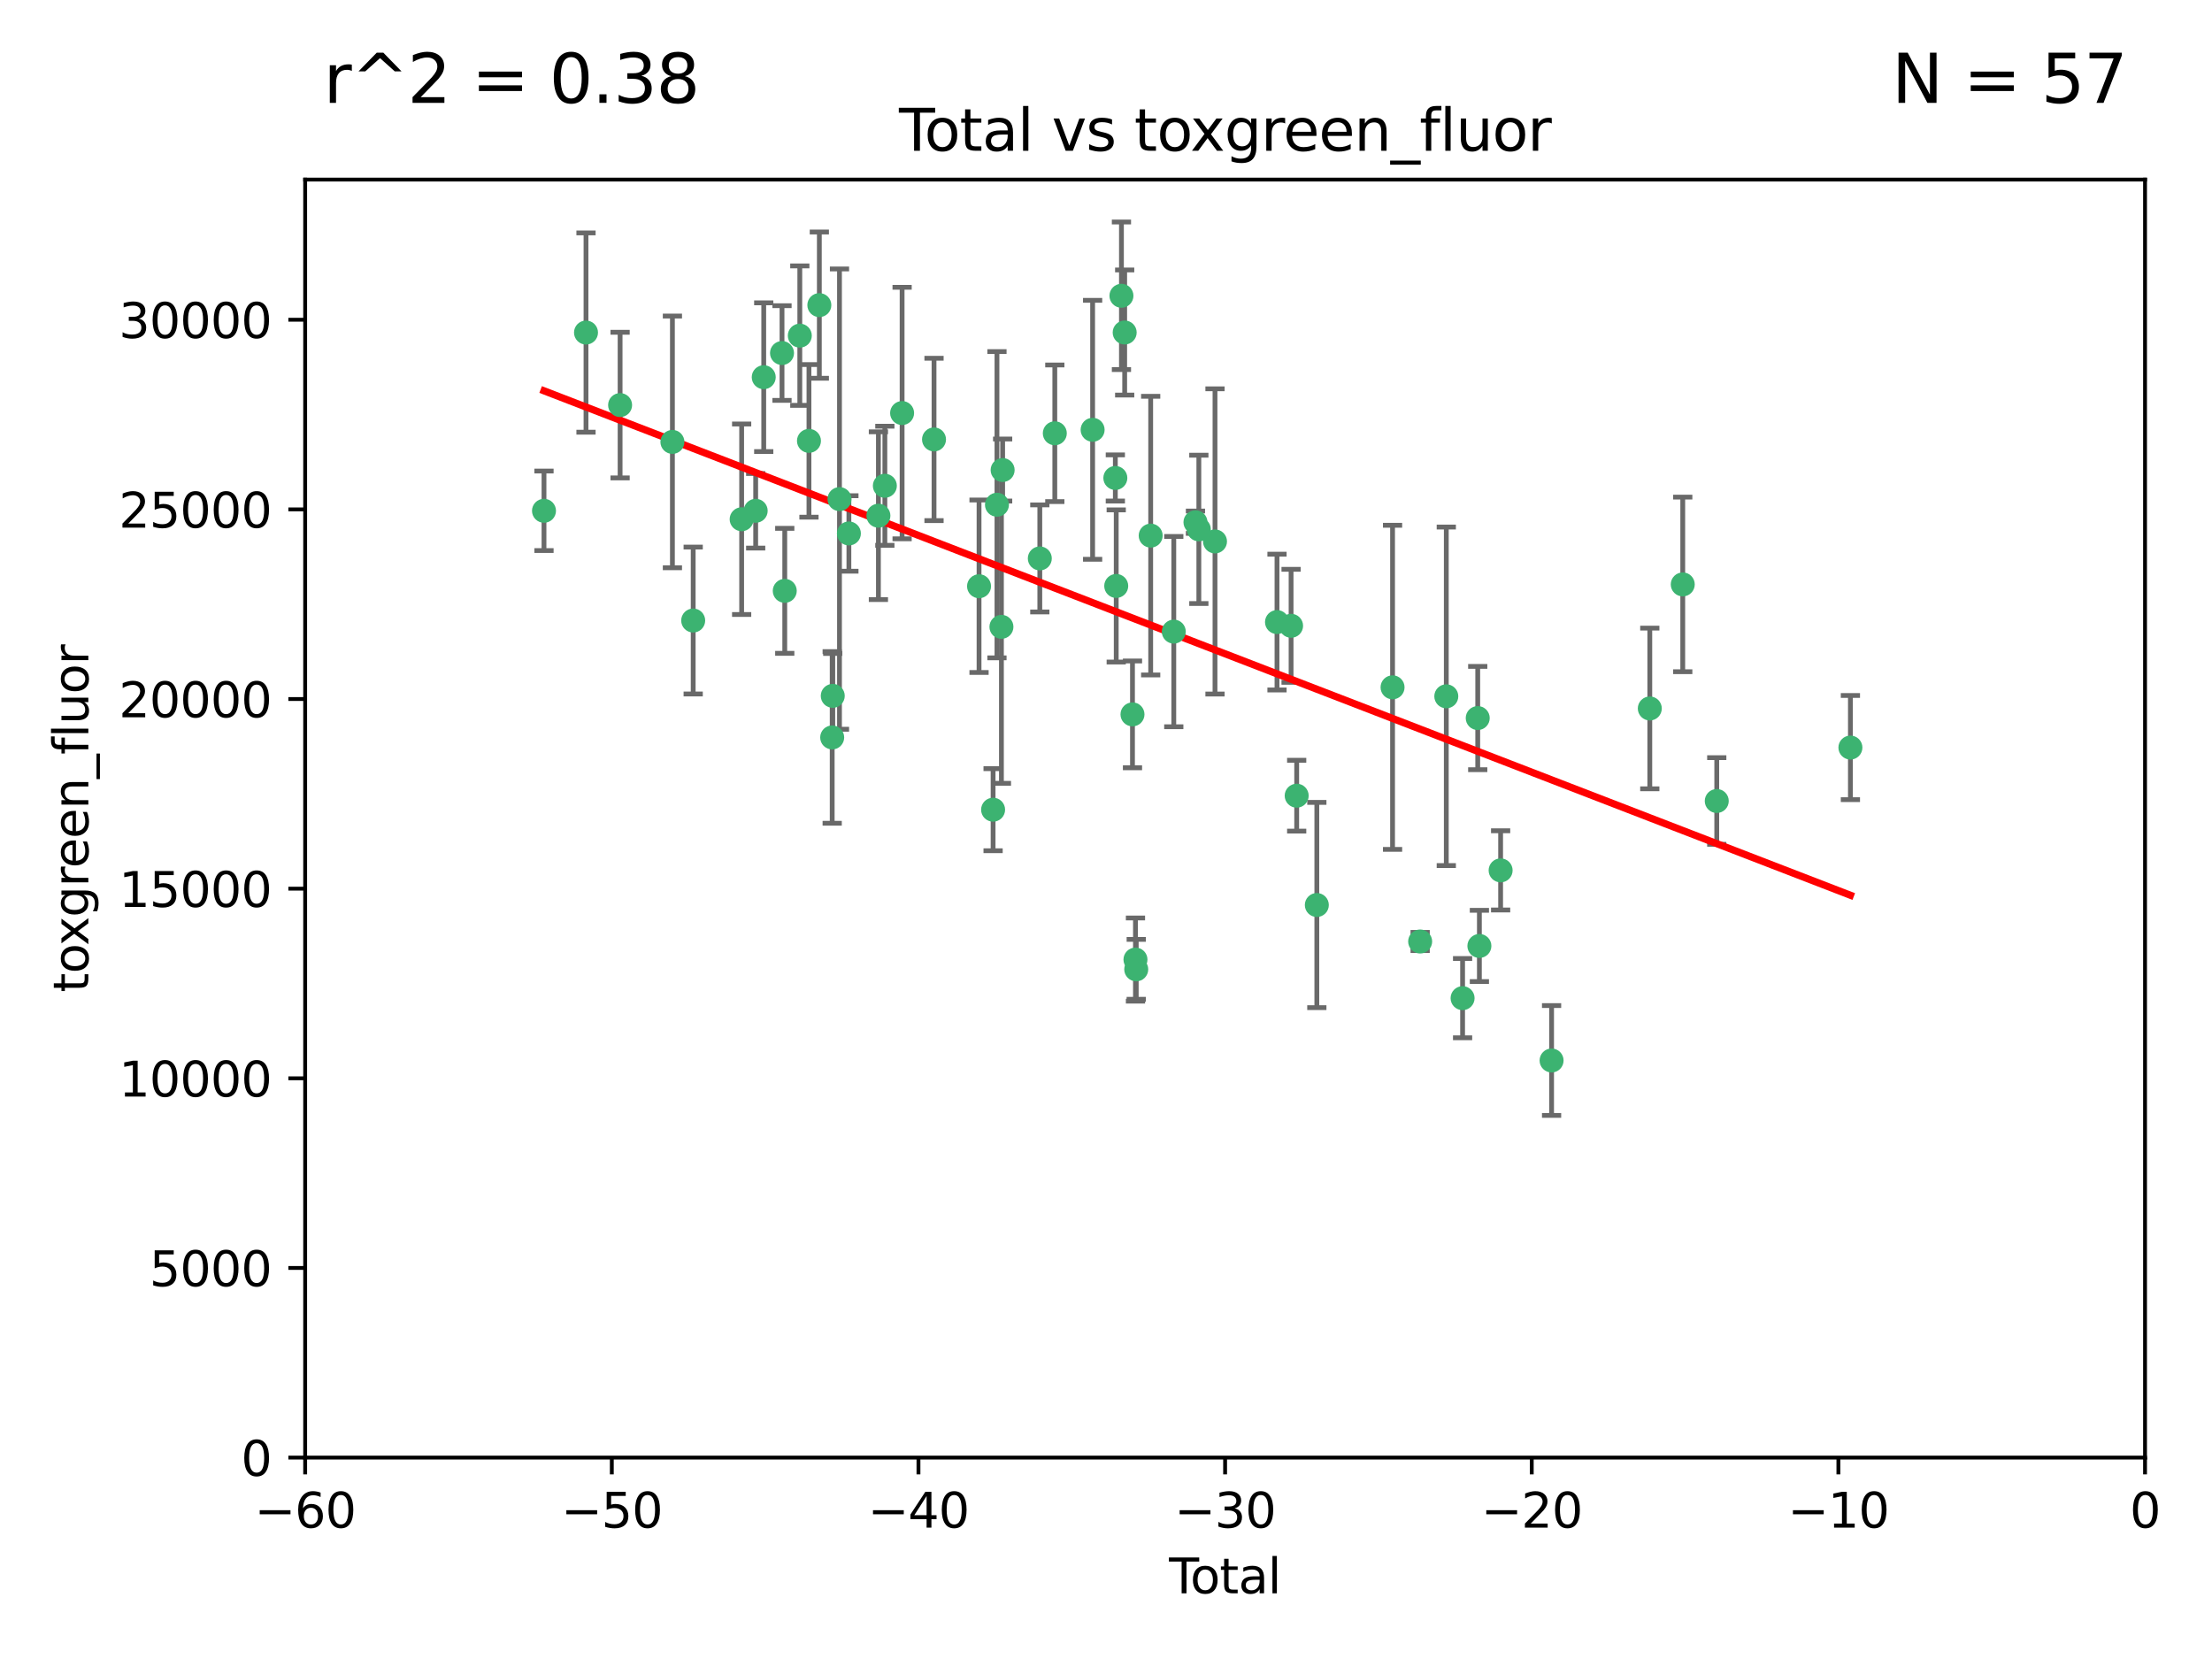 <?xml version="1.0" encoding="utf-8" standalone="no"?>
<!DOCTYPE svg PUBLIC "-//W3C//DTD SVG 1.1//EN"
  "http://www.w3.org/Graphics/SVG/1.1/DTD/svg11.dtd">
<svg xmlns:xlink="http://www.w3.org/1999/xlink" width="460.8pt" height="345.6pt" viewBox="0 0 460.8 345.6" xmlns="http://www.w3.org/2000/svg" version="1.1">
 <defs>
  <style type="text/css">*{stroke-linejoin: round; stroke-linecap: butt}</style>
 </defs>
 <g id="figure_1">
  <g id="patch_1">
   <path d="M 0 345.6 
L 460.8 345.6 
L 460.8 0 
L 0 0 
z
" style="fill: #ffffff"/>
  </g>
  <g id="axes_1">
   <g id="patch_2">
    <path d="M 63.571 303.64 
L 446.85 303.64 
L 446.85 37.411 
L 63.571 37.411 
z
" style="fill: #ffffff"/>
   </g>
   <g id="PathCollection_1">
    <defs>
     <path id="m3ff84c140f" d="M 0 1.118 
C 0.297 1.118 0.581 1 0.791 0.791 
C 1 0.581 1.118 0.297 1.118 0 
C 1.118 -0.297 1 -0.581 0.791 -0.791 
C 0.581 -1 0.297 -1.118 0 -1.118 
C -0.297 -1.118 -0.581 -1 -0.791 -0.791 
C -1 -0.581 -1.118 -0.297 -1.118 0 
C -1.118 0.297 -1 0.581 -0.791 0.791 
C -0.581 1 -0.297 1.118 0 1.118 
z
" style="stroke: #3cb371"/>
    </defs>
    <g clip-path="url(#pc392c91656)">
     <use xlink:href="#m3ff84c140f" x="113.324" y="106.407" style="fill: #3cb371; stroke: #3cb371"/>
     <use xlink:href="#m3ff84c140f" x="122.075" y="69.276" style="fill: #3cb371; stroke: #3cb371"/>
     <use xlink:href="#m3ff84c140f" x="129.178" y="84.387" style="fill: #3cb371; stroke: #3cb371"/>
     <use xlink:href="#m3ff84c140f" x="140.075" y="92.058" style="fill: #3cb371; stroke: #3cb371"/>
     <use xlink:href="#m3ff84c140f" x="144.404" y="129.266" style="fill: #3cb371; stroke: #3cb371"/>
     <use xlink:href="#m3ff84c140f" x="154.499" y="108.167" style="fill: #3cb371; stroke: #3cb371"/>
     <use xlink:href="#m3ff84c140f" x="157.422" y="106.409" style="fill: #3cb371; stroke: #3cb371"/>
     <use xlink:href="#m3ff84c140f" x="159.1" y="78.577" style="fill: #3cb371; stroke: #3cb371"/>
     <use xlink:href="#m3ff84c140f" x="162.908" y="73.544" style="fill: #3cb371; stroke: #3cb371"/>
     <use xlink:href="#m3ff84c140f" x="163.479" y="123.084" style="fill: #3cb371; stroke: #3cb371"/>
     <use xlink:href="#m3ff84c140f" x="166.614" y="69.92" style="fill: #3cb371; stroke: #3cb371"/>
     <use xlink:href="#m3ff84c140f" x="168.522" y="91.842" style="fill: #3cb371; stroke: #3cb371"/>
     <use xlink:href="#m3ff84c140f" x="170.683" y="63.561" style="fill: #3cb371; stroke: #3cb371"/>
     <use xlink:href="#m3ff84c140f" x="173.36" y="153.62" style="fill: #3cb371; stroke: #3cb371"/>
     <use xlink:href="#m3ff84c140f" x="173.478" y="144.96" style="fill: #3cb371; stroke: #3cb371"/>
     <use xlink:href="#m3ff84c140f" x="174.881" y="103.972" style="fill: #3cb371; stroke: #3cb371"/>
     <use xlink:href="#m3ff84c140f" x="176.84" y="111.129" style="fill: #3cb371; stroke: #3cb371"/>
     <use xlink:href="#m3ff84c140f" x="182.989" y="107.43" style="fill: #3cb371; stroke: #3cb371"/>
     <use xlink:href="#m3ff84c140f" x="184.332" y="101.196" style="fill: #3cb371; stroke: #3cb371"/>
     <use xlink:href="#m3ff84c140f" x="187.925" y="86.045" style="fill: #3cb371; stroke: #3cb371"/>
     <use xlink:href="#m3ff84c140f" x="194.574" y="91.543" style="fill: #3cb371; stroke: #3cb371"/>
     <use xlink:href="#m3ff84c140f" x="203.952" y="122.124" style="fill: #3cb371; stroke: #3cb371"/>
     <use xlink:href="#m3ff84c140f" x="206.88" y="168.674" style="fill: #3cb371; stroke: #3cb371"/>
     <use xlink:href="#m3ff84c140f" x="207.685" y="105.145" style="fill: #3cb371; stroke: #3cb371"/>
     <use xlink:href="#m3ff84c140f" x="208.616" y="130.584" style="fill: #3cb371; stroke: #3cb371"/>
     <use xlink:href="#m3ff84c140f" x="208.867" y="97.916" style="fill: #3cb371; stroke: #3cb371"/>
     <use xlink:href="#m3ff84c140f" x="216.611" y="116.33" style="fill: #3cb371; stroke: #3cb371"/>
     <use xlink:href="#m3ff84c140f" x="219.736" y="90.261" style="fill: #3cb371; stroke: #3cb371"/>
     <use xlink:href="#m3ff84c140f" x="227.613" y="89.534" style="fill: #3cb371; stroke: #3cb371"/>
     <use xlink:href="#m3ff84c140f" x="232.345" y="99.569" style="fill: #3cb371; stroke: #3cb371"/>
     <use xlink:href="#m3ff84c140f" x="232.53" y="122.066" style="fill: #3cb371; stroke: #3cb371"/>
     <use xlink:href="#m3ff84c140f" x="233.617" y="61.614" style="fill: #3cb371; stroke: #3cb371"/>
     <use xlink:href="#m3ff84c140f" x="234.291" y="69.268" style="fill: #3cb371; stroke: #3cb371"/>
     <use xlink:href="#m3ff84c140f" x="235.917" y="148.819" style="fill: #3cb371; stroke: #3cb371"/>
     <use xlink:href="#m3ff84c140f" x="236.539" y="199.895" style="fill: #3cb371; stroke: #3cb371"/>
     <use xlink:href="#m3ff84c140f" x="236.699" y="201.933" style="fill: #3cb371; stroke: #3cb371"/>
     <use xlink:href="#m3ff84c140f" x="239.709" y="111.579" style="fill: #3cb371; stroke: #3cb371"/>
     <use xlink:href="#m3ff84c140f" x="244.521" y="131.576" style="fill: #3cb371; stroke: #3cb371"/>
     <use xlink:href="#m3ff84c140f" x="249.037" y="108.788" style="fill: #3cb371; stroke: #3cb371"/>
     <use xlink:href="#m3ff84c140f" x="249.741" y="110.277" style="fill: #3cb371; stroke: #3cb371"/>
     <use xlink:href="#m3ff84c140f" x="253.106" y="112.79" style="fill: #3cb371; stroke: #3cb371"/>
     <use xlink:href="#m3ff84c140f" x="266.022" y="129.589" style="fill: #3cb371; stroke: #3cb371"/>
     <use xlink:href="#m3ff84c140f" x="268.956" y="130.365" style="fill: #3cb371; stroke: #3cb371"/>
     <use xlink:href="#m3ff84c140f" x="270.123" y="165.758" style="fill: #3cb371; stroke: #3cb371"/>
     <use xlink:href="#m3ff84c140f" x="274.32" y="188.53" style="fill: #3cb371; stroke: #3cb371"/>
     <use xlink:href="#m3ff84c140f" x="290.095" y="143.182" style="fill: #3cb371; stroke: #3cb371"/>
     <use xlink:href="#m3ff84c140f" x="295.844" y="196.128" style="fill: #3cb371; stroke: #3cb371"/>
     <use xlink:href="#m3ff84c140f" x="301.29" y="145.054" style="fill: #3cb371; stroke: #3cb371"/>
     <use xlink:href="#m3ff84c140f" x="304.684" y="207.934" style="fill: #3cb371; stroke: #3cb371"/>
     <use xlink:href="#m3ff84c140f" x="307.838" y="149.585" style="fill: #3cb371; stroke: #3cb371"/>
     <use xlink:href="#m3ff84c140f" x="308.184" y="197.058" style="fill: #3cb371; stroke: #3cb371"/>
     <use xlink:href="#m3ff84c140f" x="312.607" y="181.315" style="fill: #3cb371; stroke: #3cb371"/>
     <use xlink:href="#m3ff84c140f" x="323.223" y="220.92" style="fill: #3cb371; stroke: #3cb371"/>
     <use xlink:href="#m3ff84c140f" x="343.683" y="147.587" style="fill: #3cb371; stroke: #3cb371"/>
     <use xlink:href="#m3ff84c140f" x="350.548" y="121.744" style="fill: #3cb371; stroke: #3cb371"/>
     <use xlink:href="#m3ff84c140f" x="357.632" y="166.862" style="fill: #3cb371; stroke: #3cb371"/>
     <use xlink:href="#m3ff84c140f" x="385.474" y="155.731" style="fill: #3cb371; stroke: #3cb371"/>
    </g>
   </g>
   <g id="matplotlib.axis_1">
    <g id="xtick_1">
     <g id="line2d_1">
      <defs>
       <path id="mdab805fa90" d="M 0 0 
L 0 3.5 
" style="stroke: #000000; stroke-width: 0.8"/>
      </defs>
      <g>
       <use xlink:href="#mdab805fa90" x="63.571" y="303.64" style="stroke: #000000; stroke-width: 0.8"/>
      </g>
     </g>
     <g id="text_1">
      <!-- −60 -->
      <g transform="translate(53.019 318.238)scale(0.1 -0.1)">
       <defs>
        <path id="DejaVuSans-2212" d="M 678 2272 
L 4684 2272 
L 4684 1741 
L 678 1741 
L 678 2272 
z
" transform="scale(0.016)"/>
        <path id="DejaVuSans-36" d="M 2113 2584 
Q 1688 2584 1439 2293 
Q 1191 2003 1191 1497 
Q 1191 994 1439 701 
Q 1688 409 2113 409 
Q 2538 409 2786 701 
Q 3034 994 3034 1497 
Q 3034 2003 2786 2293 
Q 2538 2584 2113 2584 
z
M 3366 4563 
L 3366 3988 
Q 3128 4100 2886 4159 
Q 2644 4219 2406 4219 
Q 1781 4219 1451 3797 
Q 1122 3375 1075 2522 
Q 1259 2794 1537 2939 
Q 1816 3084 2150 3084 
Q 2853 3084 3261 2657 
Q 3669 2231 3669 1497 
Q 3669 778 3244 343 
Q 2819 -91 2113 -91 
Q 1303 -91 875 529 
Q 447 1150 447 2328 
Q 447 3434 972 4092 
Q 1497 4750 2381 4750 
Q 2619 4750 2861 4703 
Q 3103 4656 3366 4563 
z
" transform="scale(0.016)"/>
        <path id="DejaVuSans-30" d="M 2034 4250 
Q 1547 4250 1301 3770 
Q 1056 3291 1056 2328 
Q 1056 1369 1301 889 
Q 1547 409 2034 409 
Q 2525 409 2770 889 
Q 3016 1369 3016 2328 
Q 3016 3291 2770 3770 
Q 2525 4250 2034 4250 
z
M 2034 4750 
Q 2819 4750 3233 4129 
Q 3647 3509 3647 2328 
Q 3647 1150 3233 529 
Q 2819 -91 2034 -91 
Q 1250 -91 836 529 
Q 422 1150 422 2328 
Q 422 3509 836 4129 
Q 1250 4750 2034 4750 
z
" transform="scale(0.016)"/>
       </defs>
       <use xlink:href="#DejaVuSans-2212"/>
       <use xlink:href="#DejaVuSans-36" x="83.789"/>
       <use xlink:href="#DejaVuSans-30" x="147.412"/>
      </g>
     </g>
    </g>
    <g id="xtick_2">
     <g id="line2d_2">
      <g>
       <use xlink:href="#mdab805fa90" x="127.451" y="303.64" style="stroke: #000000; stroke-width: 0.8"/>
      </g>
     </g>
     <g id="text_2">
      <!-- −50 -->
      <g transform="translate(116.899 318.238)scale(0.1 -0.1)">
       <defs>
        <path id="DejaVuSans-35" d="M 691 4666 
L 3169 4666 
L 3169 4134 
L 1269 4134 
L 1269 2991 
Q 1406 3038 1543 3061 
Q 1681 3084 1819 3084 
Q 2600 3084 3056 2656 
Q 3513 2228 3513 1497 
Q 3513 744 3044 326 
Q 2575 -91 1722 -91 
Q 1428 -91 1123 -41 
Q 819 9 494 109 
L 494 744 
Q 775 591 1075 516 
Q 1375 441 1709 441 
Q 2250 441 2565 725 
Q 2881 1009 2881 1497 
Q 2881 1984 2565 2268 
Q 2250 2553 1709 2553 
Q 1456 2553 1204 2497 
Q 953 2441 691 2322 
L 691 4666 
z
" transform="scale(0.016)"/>
       </defs>
       <use xlink:href="#DejaVuSans-2212"/>
       <use xlink:href="#DejaVuSans-35" x="83.789"/>
       <use xlink:href="#DejaVuSans-30" x="147.412"/>
      </g>
     </g>
    </g>
    <g id="xtick_3">
     <g id="line2d_3">
      <g>
       <use xlink:href="#mdab805fa90" x="191.331" y="303.64" style="stroke: #000000; stroke-width: 0.8"/>
      </g>
     </g>
     <g id="text_3">
      <!-- −40 -->
      <g transform="translate(180.778 318.238)scale(0.1 -0.1)">
       <defs>
        <path id="DejaVuSans-34" d="M 2419 4116 
L 825 1625 
L 2419 1625 
L 2419 4116 
z
M 2253 4666 
L 3047 4666 
L 3047 1625 
L 3713 1625 
L 3713 1100 
L 3047 1100 
L 3047 0 
L 2419 0 
L 2419 1100 
L 313 1100 
L 313 1709 
L 2253 4666 
z
" transform="scale(0.016)"/>
       </defs>
       <use xlink:href="#DejaVuSans-2212"/>
       <use xlink:href="#DejaVuSans-34" x="83.789"/>
       <use xlink:href="#DejaVuSans-30" x="147.412"/>
      </g>
     </g>
    </g>
    <g id="xtick_4">
     <g id="line2d_4">
      <g>
       <use xlink:href="#mdab805fa90" x="255.211" y="303.64" style="stroke: #000000; stroke-width: 0.8"/>
      </g>
     </g>
     <g id="text_4">
      <!-- −30 -->
      <g transform="translate(244.658 318.238)scale(0.1 -0.1)">
       <defs>
        <path id="DejaVuSans-33" d="M 2597 2516 
Q 3050 2419 3304 2112 
Q 3559 1806 3559 1356 
Q 3559 666 3084 287 
Q 2609 -91 1734 -91 
Q 1441 -91 1130 -33 
Q 819 25 488 141 
L 488 750 
Q 750 597 1062 519 
Q 1375 441 1716 441 
Q 2309 441 2620 675 
Q 2931 909 2931 1356 
Q 2931 1769 2642 2001 
Q 2353 2234 1838 2234 
L 1294 2234 
L 1294 2753 
L 1863 2753 
Q 2328 2753 2575 2939 
Q 2822 3125 2822 3475 
Q 2822 3834 2567 4026 
Q 2313 4219 1838 4219 
Q 1578 4219 1281 4162 
Q 984 4106 628 3988 
L 628 4550 
Q 988 4650 1302 4700 
Q 1616 4750 1894 4750 
Q 2613 4750 3031 4423 
Q 3450 4097 3450 3541 
Q 3450 3153 3228 2886 
Q 3006 2619 2597 2516 
z
" transform="scale(0.016)"/>
       </defs>
       <use xlink:href="#DejaVuSans-2212"/>
       <use xlink:href="#DejaVuSans-33" x="83.789"/>
       <use xlink:href="#DejaVuSans-30" x="147.412"/>
      </g>
     </g>
    </g>
    <g id="xtick_5">
     <g id="line2d_5">
      <g>
       <use xlink:href="#mdab805fa90" x="319.09" y="303.64" style="stroke: #000000; stroke-width: 0.8"/>
      </g>
     </g>
     <g id="text_5">
      <!-- −20 -->
      <g transform="translate(308.538 318.238)scale(0.1 -0.1)">
       <defs>
        <path id="DejaVuSans-32" d="M 1228 531 
L 3431 531 
L 3431 0 
L 469 0 
L 469 531 
Q 828 903 1448 1529 
Q 2069 2156 2228 2338 
Q 2531 2678 2651 2914 
Q 2772 3150 2772 3378 
Q 2772 3750 2511 3984 
Q 2250 4219 1831 4219 
Q 1534 4219 1204 4116 
Q 875 4013 500 3803 
L 500 4441 
Q 881 4594 1212 4672 
Q 1544 4750 1819 4750 
Q 2544 4750 2975 4387 
Q 3406 4025 3406 3419 
Q 3406 3131 3298 2873 
Q 3191 2616 2906 2266 
Q 2828 2175 2409 1742 
Q 1991 1309 1228 531 
z
" transform="scale(0.016)"/>
       </defs>
       <use xlink:href="#DejaVuSans-2212"/>
       <use xlink:href="#DejaVuSans-32" x="83.789"/>
       <use xlink:href="#DejaVuSans-30" x="147.412"/>
      </g>
     </g>
    </g>
    <g id="xtick_6">
     <g id="line2d_6">
      <g>
       <use xlink:href="#mdab805fa90" x="382.97" y="303.64" style="stroke: #000000; stroke-width: 0.8"/>
      </g>
     </g>
     <g id="text_6">
      <!-- −10 -->
      <g transform="translate(372.418 318.238)scale(0.1 -0.1)">
       <defs>
        <path id="DejaVuSans-31" d="M 794 531 
L 1825 531 
L 1825 4091 
L 703 3866 
L 703 4441 
L 1819 4666 
L 2450 4666 
L 2450 531 
L 3481 531 
L 3481 0 
L 794 0 
L 794 531 
z
" transform="scale(0.016)"/>
       </defs>
       <use xlink:href="#DejaVuSans-2212"/>
       <use xlink:href="#DejaVuSans-31" x="83.789"/>
       <use xlink:href="#DejaVuSans-30" x="147.412"/>
      </g>
     </g>
    </g>
    <g id="xtick_7">
     <g id="line2d_7">
      <g>
       <use xlink:href="#mdab805fa90" x="446.85" y="303.64" style="stroke: #000000; stroke-width: 0.8"/>
      </g>
     </g>
     <g id="text_7">
      <!-- 0 -->
      <g transform="translate(443.669 318.238)scale(0.1 -0.1)">
       <use xlink:href="#DejaVuSans-30"/>
      </g>
     </g>
    </g>
    <g id="text_8">
     <!-- Total -->
     <g transform="translate(243.534 331.917)scale(0.1 -0.1)">
      <defs>
       <path id="DejaVuSans-54" d="M -19 4666 
L 3928 4666 
L 3928 4134 
L 2272 4134 
L 2272 0 
L 1638 0 
L 1638 4134 
L -19 4134 
L -19 4666 
z
" transform="scale(0.016)"/>
       <path id="DejaVuSans-6f" d="M 1959 3097 
Q 1497 3097 1228 2736 
Q 959 2375 959 1747 
Q 959 1119 1226 758 
Q 1494 397 1959 397 
Q 2419 397 2687 759 
Q 2956 1122 2956 1747 
Q 2956 2369 2687 2733 
Q 2419 3097 1959 3097 
z
M 1959 3584 
Q 2709 3584 3137 3096 
Q 3566 2609 3566 1747 
Q 3566 888 3137 398 
Q 2709 -91 1959 -91 
Q 1206 -91 779 398 
Q 353 888 353 1747 
Q 353 2609 779 3096 
Q 1206 3584 1959 3584 
z
" transform="scale(0.016)"/>
       <path id="DejaVuSans-74" d="M 1172 4494 
L 1172 3500 
L 2356 3500 
L 2356 3053 
L 1172 3053 
L 1172 1153 
Q 1172 725 1289 603 
Q 1406 481 1766 481 
L 2356 481 
L 2356 0 
L 1766 0 
Q 1100 0 847 248 
Q 594 497 594 1153 
L 594 3053 
L 172 3053 
L 172 3500 
L 594 3500 
L 594 4494 
L 1172 4494 
z
" transform="scale(0.016)"/>
       <path id="DejaVuSans-61" d="M 2194 1759 
Q 1497 1759 1228 1600 
Q 959 1441 959 1056 
Q 959 750 1161 570 
Q 1363 391 1709 391 
Q 2188 391 2477 730 
Q 2766 1069 2766 1631 
L 2766 1759 
L 2194 1759 
z
M 3341 1997 
L 3341 0 
L 2766 0 
L 2766 531 
Q 2569 213 2275 61 
Q 1981 -91 1556 -91 
Q 1019 -91 701 211 
Q 384 513 384 1019 
Q 384 1609 779 1909 
Q 1175 2209 1959 2209 
L 2766 2209 
L 2766 2266 
Q 2766 2663 2505 2880 
Q 2244 3097 1772 3097 
Q 1472 3097 1187 3025 
Q 903 2953 641 2809 
L 641 3341 
Q 956 3463 1253 3523 
Q 1550 3584 1831 3584 
Q 2591 3584 2966 3190 
Q 3341 2797 3341 1997 
z
" transform="scale(0.016)"/>
       <path id="DejaVuSans-6c" d="M 603 4863 
L 1178 4863 
L 1178 0 
L 603 0 
L 603 4863 
z
" transform="scale(0.016)"/>
      </defs>
      <use xlink:href="#DejaVuSans-54"/>
      <use xlink:href="#DejaVuSans-6f" x="44.084"/>
      <use xlink:href="#DejaVuSans-74" x="105.266"/>
      <use xlink:href="#DejaVuSans-61" x="144.475"/>
      <use xlink:href="#DejaVuSans-6c" x="205.754"/>
     </g>
    </g>
   </g>
   <g id="matplotlib.axis_2">
    <g id="ytick_1">
     <g id="line2d_8">
      <defs>
       <path id="m96d90d2276" d="M 0 0 
L -3.5 0 
" style="stroke: #000000; stroke-width: 0.8"/>
      </defs>
      <g>
       <use xlink:href="#m96d90d2276" x="63.571" y="303.64" style="stroke: #000000; stroke-width: 0.8"/>
      </g>
     </g>
     <g id="text_9">
      <!-- 0 -->
      <g transform="translate(50.209 307.439)scale(0.1 -0.1)">
       <use xlink:href="#DejaVuSans-30"/>
      </g>
     </g>
    </g>
    <g id="ytick_2">
     <g id="line2d_9">
      <g>
       <use xlink:href="#m96d90d2276" x="63.571" y="264.135" style="stroke: #000000; stroke-width: 0.8"/>
      </g>
     </g>
     <g id="text_10">
      <!-- 5000 -->
      <g transform="translate(31.121 267.934)scale(0.1 -0.1)">
       <use xlink:href="#DejaVuSans-35"/>
       <use xlink:href="#DejaVuSans-30" x="63.623"/>
       <use xlink:href="#DejaVuSans-30" x="127.246"/>
       <use xlink:href="#DejaVuSans-30" x="190.869"/>
      </g>
     </g>
    </g>
    <g id="ytick_3">
     <g id="line2d_10">
      <g>
       <use xlink:href="#m96d90d2276" x="63.571" y="224.63" style="stroke: #000000; stroke-width: 0.8"/>
      </g>
     </g>
     <g id="text_11">
      <!-- 10000 -->
      <g transform="translate(24.759 228.429)scale(0.1 -0.1)">
       <use xlink:href="#DejaVuSans-31"/>
       <use xlink:href="#DejaVuSans-30" x="63.623"/>
       <use xlink:href="#DejaVuSans-30" x="127.246"/>
       <use xlink:href="#DejaVuSans-30" x="190.869"/>
       <use xlink:href="#DejaVuSans-30" x="254.492"/>
      </g>
     </g>
    </g>
    <g id="ytick_4">
     <g id="line2d_11">
      <g>
       <use xlink:href="#m96d90d2276" x="63.571" y="185.125" style="stroke: #000000; stroke-width: 0.8"/>
      </g>
     </g>
     <g id="text_12">
      <!-- 15000 -->
      <g transform="translate(24.759 188.924)scale(0.1 -0.1)">
       <use xlink:href="#DejaVuSans-31"/>
       <use xlink:href="#DejaVuSans-35" x="63.623"/>
       <use xlink:href="#DejaVuSans-30" x="127.246"/>
       <use xlink:href="#DejaVuSans-30" x="190.869"/>
       <use xlink:href="#DejaVuSans-30" x="254.492"/>
      </g>
     </g>
    </g>
    <g id="ytick_5">
     <g id="line2d_12">
      <g>
       <use xlink:href="#m96d90d2276" x="63.571" y="145.62" style="stroke: #000000; stroke-width: 0.8"/>
      </g>
     </g>
     <g id="text_13">
      <!-- 20000 -->
      <g transform="translate(24.759 149.419)scale(0.1 -0.1)">
       <use xlink:href="#DejaVuSans-32"/>
       <use xlink:href="#DejaVuSans-30" x="63.623"/>
       <use xlink:href="#DejaVuSans-30" x="127.246"/>
       <use xlink:href="#DejaVuSans-30" x="190.869"/>
       <use xlink:href="#DejaVuSans-30" x="254.492"/>
      </g>
     </g>
    </g>
    <g id="ytick_6">
     <g id="line2d_13">
      <g>
       <use xlink:href="#m96d90d2276" x="63.571" y="106.115" style="stroke: #000000; stroke-width: 0.8"/>
      </g>
     </g>
     <g id="text_14">
      <!-- 25000 -->
      <g transform="translate(24.759 109.914)scale(0.1 -0.1)">
       <use xlink:href="#DejaVuSans-32"/>
       <use xlink:href="#DejaVuSans-35" x="63.623"/>
       <use xlink:href="#DejaVuSans-30" x="127.246"/>
       <use xlink:href="#DejaVuSans-30" x="190.869"/>
       <use xlink:href="#DejaVuSans-30" x="254.492"/>
      </g>
     </g>
    </g>
    <g id="ytick_7">
     <g id="line2d_14">
      <g>
       <use xlink:href="#m96d90d2276" x="63.571" y="66.61" style="stroke: #000000; stroke-width: 0.8"/>
      </g>
     </g>
     <g id="text_15">
      <!-- 30000 -->
      <g transform="translate(24.759 70.409)scale(0.1 -0.1)">
       <use xlink:href="#DejaVuSans-33"/>
       <use xlink:href="#DejaVuSans-30" x="63.623"/>
       <use xlink:href="#DejaVuSans-30" x="127.246"/>
       <use xlink:href="#DejaVuSans-30" x="190.869"/>
       <use xlink:href="#DejaVuSans-30" x="254.492"/>
      </g>
     </g>
    </g>
    <g id="text_16">
     <!-- toxgreen_fluor -->
     <g transform="translate(18.401 206.72)rotate(-90)scale(0.1 -0.1)">
      <defs>
       <path id="DejaVuSans-78" d="M 3513 3500 
L 2247 1797 
L 3578 0 
L 2900 0 
L 1881 1375 
L 863 0 
L 184 0 
L 1544 1831 
L 300 3500 
L 978 3500 
L 1906 2253 
L 2834 3500 
L 3513 3500 
z
" transform="scale(0.016)"/>
       <path id="DejaVuSans-67" d="M 2906 1791 
Q 2906 2416 2648 2759 
Q 2391 3103 1925 3103 
Q 1463 3103 1205 2759 
Q 947 2416 947 1791 
Q 947 1169 1205 825 
Q 1463 481 1925 481 
Q 2391 481 2648 825 
Q 2906 1169 2906 1791 
z
M 3481 434 
Q 3481 -459 3084 -895 
Q 2688 -1331 1869 -1331 
Q 1566 -1331 1297 -1286 
Q 1028 -1241 775 -1147 
L 775 -588 
Q 1028 -725 1275 -790 
Q 1522 -856 1778 -856 
Q 2344 -856 2625 -561 
Q 2906 -266 2906 331 
L 2906 616 
Q 2728 306 2450 153 
Q 2172 0 1784 0 
Q 1141 0 747 490 
Q 353 981 353 1791 
Q 353 2603 747 3093 
Q 1141 3584 1784 3584 
Q 2172 3584 2450 3431 
Q 2728 3278 2906 2969 
L 2906 3500 
L 3481 3500 
L 3481 434 
z
" transform="scale(0.016)"/>
       <path id="DejaVuSans-72" d="M 2631 2963 
Q 2534 3019 2420 3045 
Q 2306 3072 2169 3072 
Q 1681 3072 1420 2755 
Q 1159 2438 1159 1844 
L 1159 0 
L 581 0 
L 581 3500 
L 1159 3500 
L 1159 2956 
Q 1341 3275 1631 3429 
Q 1922 3584 2338 3584 
Q 2397 3584 2469 3576 
Q 2541 3569 2628 3553 
L 2631 2963 
z
" transform="scale(0.016)"/>
       <path id="DejaVuSans-65" d="M 3597 1894 
L 3597 1613 
L 953 1613 
Q 991 1019 1311 708 
Q 1631 397 2203 397 
Q 2534 397 2845 478 
Q 3156 559 3463 722 
L 3463 178 
Q 3153 47 2828 -22 
Q 2503 -91 2169 -91 
Q 1331 -91 842 396 
Q 353 884 353 1716 
Q 353 2575 817 3079 
Q 1281 3584 2069 3584 
Q 2775 3584 3186 3129 
Q 3597 2675 3597 1894 
z
M 3022 2063 
Q 3016 2534 2758 2815 
Q 2500 3097 2075 3097 
Q 1594 3097 1305 2825 
Q 1016 2553 972 2059 
L 3022 2063 
z
" transform="scale(0.016)"/>
       <path id="DejaVuSans-6e" d="M 3513 2113 
L 3513 0 
L 2938 0 
L 2938 2094 
Q 2938 2591 2744 2837 
Q 2550 3084 2163 3084 
Q 1697 3084 1428 2787 
Q 1159 2491 1159 1978 
L 1159 0 
L 581 0 
L 581 3500 
L 1159 3500 
L 1159 2956 
Q 1366 3272 1645 3428 
Q 1925 3584 2291 3584 
Q 2894 3584 3203 3211 
Q 3513 2838 3513 2113 
z
" transform="scale(0.016)"/>
       <path id="DejaVuSans-5f" d="M 3263 -1063 
L 3263 -1509 
L -63 -1509 
L -63 -1063 
L 3263 -1063 
z
" transform="scale(0.016)"/>
       <path id="DejaVuSans-66" d="M 2375 4863 
L 2375 4384 
L 1825 4384 
Q 1516 4384 1395 4259 
Q 1275 4134 1275 3809 
L 1275 3500 
L 2222 3500 
L 2222 3053 
L 1275 3053 
L 1275 0 
L 697 0 
L 697 3053 
L 147 3053 
L 147 3500 
L 697 3500 
L 697 3744 
Q 697 4328 969 4595 
Q 1241 4863 1831 4863 
L 2375 4863 
z
" transform="scale(0.016)"/>
       <path id="DejaVuSans-75" d="M 544 1381 
L 544 3500 
L 1119 3500 
L 1119 1403 
Q 1119 906 1312 657 
Q 1506 409 1894 409 
Q 2359 409 2629 706 
Q 2900 1003 2900 1516 
L 2900 3500 
L 3475 3500 
L 3475 0 
L 2900 0 
L 2900 538 
Q 2691 219 2414 64 
Q 2138 -91 1772 -91 
Q 1169 -91 856 284 
Q 544 659 544 1381 
z
M 1991 3584 
L 1991 3584 
z
" transform="scale(0.016)"/>
      </defs>
      <use xlink:href="#DejaVuSans-74"/>
      <use xlink:href="#DejaVuSans-6f" x="39.209"/>
      <use xlink:href="#DejaVuSans-78" x="97.266"/>
      <use xlink:href="#DejaVuSans-67" x="156.445"/>
      <use xlink:href="#DejaVuSans-72" x="219.922"/>
      <use xlink:href="#DejaVuSans-65" x="258.785"/>
      <use xlink:href="#DejaVuSans-65" x="320.309"/>
      <use xlink:href="#DejaVuSans-6e" x="381.832"/>
      <use xlink:href="#DejaVuSans-5f" x="445.211"/>
      <use xlink:href="#DejaVuSans-66" x="495.211"/>
      <use xlink:href="#DejaVuSans-6c" x="530.416"/>
      <use xlink:href="#DejaVuSans-75" x="558.199"/>
      <use xlink:href="#DejaVuSans-6f" x="621.578"/>
      <use xlink:href="#DejaVuSans-72" x="682.76"/>
     </g>
    </g>
   </g>
   <g id="LineCollection_1">
    <path d="M 113.324 114.69 
L 113.324 98.124 
" clip-path="url(#pc392c91656)" style="fill: none; stroke: #696969"/>
    <path d="M 122.075 90.034 
L 122.075 48.519 
" clip-path="url(#pc392c91656)" style="fill: none; stroke: #696969"/>
    <path d="M 129.178 99.556 
L 129.178 69.219 
" clip-path="url(#pc392c91656)" style="fill: none; stroke: #696969"/>
    <path d="M 140.075 118.276 
L 140.075 65.84 
" clip-path="url(#pc392c91656)" style="fill: none; stroke: #696969"/>
    <path d="M 144.404 144.567 
L 144.404 113.965 
" clip-path="url(#pc392c91656)" style="fill: none; stroke: #696969"/>
    <path d="M 154.499 128.009 
L 154.499 88.325 
" clip-path="url(#pc392c91656)" style="fill: none; stroke: #696969"/>
    <path d="M 157.422 114.176 
L 157.422 98.642 
" clip-path="url(#pc392c91656)" style="fill: none; stroke: #696969"/>
    <path d="M 159.1 94.067 
L 159.1 63.087 
" clip-path="url(#pc392c91656)" style="fill: none; stroke: #696969"/>
    <path d="M 162.908 83.405 
L 162.908 63.682 
" clip-path="url(#pc392c91656)" style="fill: none; stroke: #696969"/>
    <path d="M 163.479 136.104 
L 163.479 110.065 
" clip-path="url(#pc392c91656)" style="fill: none; stroke: #696969"/>
    <path d="M 166.614 84.444 
L 166.614 55.396 
" clip-path="url(#pc392c91656)" style="fill: none; stroke: #696969"/>
    <path d="M 168.522 107.733 
L 168.522 75.95 
" clip-path="url(#pc392c91656)" style="fill: none; stroke: #696969"/>
    <path d="M 170.683 78.794 
L 170.683 48.327 
" clip-path="url(#pc392c91656)" style="fill: none; stroke: #696969"/>
    <path d="M 173.36 171.496 
L 173.36 135.744 
" clip-path="url(#pc392c91656)" style="fill: none; stroke: #696969"/>
    <path d="M 173.478 153.789 
L 173.478 136.131 
" clip-path="url(#pc392c91656)" style="fill: none; stroke: #696969"/>
    <path d="M 174.881 151.918 
L 174.881 56.025 
" clip-path="url(#pc392c91656)" style="fill: none; stroke: #696969"/>
    <path d="M 176.84 118.989 
L 176.84 103.269 
" clip-path="url(#pc392c91656)" style="fill: none; stroke: #696969"/>
    <path d="M 182.989 124.902 
L 182.989 89.957 
" clip-path="url(#pc392c91656)" style="fill: none; stroke: #696969"/>
    <path d="M 184.332 113.603 
L 184.332 88.789 
" clip-path="url(#pc392c91656)" style="fill: none; stroke: #696969"/>
    <path d="M 187.925 112.245 
L 187.925 59.845 
" clip-path="url(#pc392c91656)" style="fill: none; stroke: #696969"/>
    <path d="M 194.574 108.456 
L 194.574 74.63 
" clip-path="url(#pc392c91656)" style="fill: none; stroke: #696969"/>
    <path d="M 203.952 140.086 
L 203.952 104.162 
" clip-path="url(#pc392c91656)" style="fill: none; stroke: #696969"/>
    <path d="M 206.88 177.225 
L 206.88 160.123 
" clip-path="url(#pc392c91656)" style="fill: none; stroke: #696969"/>
    <path d="M 207.685 137.044 
L 207.685 73.246 
" clip-path="url(#pc392c91656)" style="fill: none; stroke: #696969"/>
    <path d="M 208.616 163.179 
L 208.616 97.99 
" clip-path="url(#pc392c91656)" style="fill: none; stroke: #696969"/>
    <path d="M 208.867 104.375 
L 208.867 91.457 
" clip-path="url(#pc392c91656)" style="fill: none; stroke: #696969"/>
    <path d="M 216.611 127.48 
L 216.611 105.181 
" clip-path="url(#pc392c91656)" style="fill: none; stroke: #696969"/>
    <path d="M 219.736 104.49 
L 219.736 76.032 
" clip-path="url(#pc392c91656)" style="fill: none; stroke: #696969"/>
    <path d="M 227.613 116.506 
L 227.613 62.562 
" clip-path="url(#pc392c91656)" style="fill: none; stroke: #696969"/>
    <path d="M 232.345 104.376 
L 232.345 94.761 
" clip-path="url(#pc392c91656)" style="fill: none; stroke: #696969"/>
    <path d="M 232.53 137.913 
L 232.53 106.218 
" clip-path="url(#pc392c91656)" style="fill: none; stroke: #696969"/>
    <path d="M 233.617 76.984 
L 233.617 46.244 
" clip-path="url(#pc392c91656)" style="fill: none; stroke: #696969"/>
    <path d="M 234.291 82.296 
L 234.291 56.239 
" clip-path="url(#pc392c91656)" style="fill: none; stroke: #696969"/>
    <path d="M 235.917 159.942 
L 235.917 137.697 
" clip-path="url(#pc392c91656)" style="fill: none; stroke: #696969"/>
    <path d="M 236.539 208.561 
L 236.539 191.229 
" clip-path="url(#pc392c91656)" style="fill: none; stroke: #696969"/>
    <path d="M 236.699 208.172 
L 236.699 195.693 
" clip-path="url(#pc392c91656)" style="fill: none; stroke: #696969"/>
    <path d="M 239.709 140.604 
L 239.709 82.554 
" clip-path="url(#pc392c91656)" style="fill: none; stroke: #696969"/>
    <path d="M 244.521 151.398 
L 244.521 111.753 
" clip-path="url(#pc392c91656)" style="fill: none; stroke: #696969"/>
    <path d="M 249.037 111.116 
L 249.037 106.461 
" clip-path="url(#pc392c91656)" style="fill: none; stroke: #696969"/>
    <path d="M 249.741 125.727 
L 249.741 94.826 
" clip-path="url(#pc392c91656)" style="fill: none; stroke: #696969"/>
    <path d="M 253.106 144.582 
L 253.106 80.997 
" clip-path="url(#pc392c91656)" style="fill: none; stroke: #696969"/>
    <path d="M 266.022 143.733 
L 266.022 115.445 
" clip-path="url(#pc392c91656)" style="fill: none; stroke: #696969"/>
    <path d="M 268.956 142.136 
L 268.956 118.595 
" clip-path="url(#pc392c91656)" style="fill: none; stroke: #696969"/>
    <path d="M 270.123 173.134 
L 270.123 158.381 
" clip-path="url(#pc392c91656)" style="fill: none; stroke: #696969"/>
    <path d="M 274.32 209.909 
L 274.32 167.152 
" clip-path="url(#pc392c91656)" style="fill: none; stroke: #696969"/>
    <path d="M 290.095 176.942 
L 290.095 109.423 
" clip-path="url(#pc392c91656)" style="fill: none; stroke: #696969"/>
    <path d="M 295.844 198.023 
L 295.844 194.232 
" clip-path="url(#pc392c91656)" style="fill: none; stroke: #696969"/>
    <path d="M 301.29 180.314 
L 301.29 109.794 
" clip-path="url(#pc392c91656)" style="fill: none; stroke: #696969"/>
    <path d="M 304.684 216.185 
L 304.684 199.682 
" clip-path="url(#pc392c91656)" style="fill: none; stroke: #696969"/>
    <path d="M 307.838 160.342 
L 307.838 138.827 
" clip-path="url(#pc392c91656)" style="fill: none; stroke: #696969"/>
    <path d="M 308.184 204.481 
L 308.184 189.634 
" clip-path="url(#pc392c91656)" style="fill: none; stroke: #696969"/>
    <path d="M 312.607 189.565 
L 312.607 173.066 
" clip-path="url(#pc392c91656)" style="fill: none; stroke: #696969"/>
    <path d="M 323.223 232.358 
L 323.223 209.482 
" clip-path="url(#pc392c91656)" style="fill: none; stroke: #696969"/>
    <path d="M 343.683 164.323 
L 343.683 130.852 
" clip-path="url(#pc392c91656)" style="fill: none; stroke: #696969"/>
    <path d="M 350.548 139.929 
L 350.548 103.559 
" clip-path="url(#pc392c91656)" style="fill: none; stroke: #696969"/>
    <path d="M 357.632 175.888 
L 357.632 157.836 
" clip-path="url(#pc392c91656)" style="fill: none; stroke: #696969"/>
    <path d="M 385.474 166.584 
L 385.474 144.878 
" clip-path="url(#pc392c91656)" style="fill: none; stroke: #696969"/>
   </g>
   <g id="line2d_15">
    <defs>
     <path id="ma1c6e74ea4" d="M 2 0 
L -2 -0 
" style="stroke: #696969"/>
    </defs>
    <g clip-path="url(#pc392c91656)">
     <use xlink:href="#ma1c6e74ea4" x="113.324" y="114.69" style="fill: #696969; stroke: #696969"/>
     <use xlink:href="#ma1c6e74ea4" x="122.075" y="90.034" style="fill: #696969; stroke: #696969"/>
     <use xlink:href="#ma1c6e74ea4" x="129.178" y="99.556" style="fill: #696969; stroke: #696969"/>
     <use xlink:href="#ma1c6e74ea4" x="140.075" y="118.276" style="fill: #696969; stroke: #696969"/>
     <use xlink:href="#ma1c6e74ea4" x="144.404" y="144.567" style="fill: #696969; stroke: #696969"/>
     <use xlink:href="#ma1c6e74ea4" x="154.499" y="128.009" style="fill: #696969; stroke: #696969"/>
     <use xlink:href="#ma1c6e74ea4" x="157.422" y="114.176" style="fill: #696969; stroke: #696969"/>
     <use xlink:href="#ma1c6e74ea4" x="159.1" y="94.067" style="fill: #696969; stroke: #696969"/>
     <use xlink:href="#ma1c6e74ea4" x="162.908" y="83.405" style="fill: #696969; stroke: #696969"/>
     <use xlink:href="#ma1c6e74ea4" x="163.479" y="136.104" style="fill: #696969; stroke: #696969"/>
     <use xlink:href="#ma1c6e74ea4" x="166.614" y="84.444" style="fill: #696969; stroke: #696969"/>
     <use xlink:href="#ma1c6e74ea4" x="168.522" y="107.733" style="fill: #696969; stroke: #696969"/>
     <use xlink:href="#ma1c6e74ea4" x="170.683" y="78.794" style="fill: #696969; stroke: #696969"/>
     <use xlink:href="#ma1c6e74ea4" x="173.36" y="171.496" style="fill: #696969; stroke: #696969"/>
     <use xlink:href="#ma1c6e74ea4" x="173.478" y="153.789" style="fill: #696969; stroke: #696969"/>
     <use xlink:href="#ma1c6e74ea4" x="174.881" y="151.918" style="fill: #696969; stroke: #696969"/>
     <use xlink:href="#ma1c6e74ea4" x="176.84" y="118.989" style="fill: #696969; stroke: #696969"/>
     <use xlink:href="#ma1c6e74ea4" x="182.989" y="124.902" style="fill: #696969; stroke: #696969"/>
     <use xlink:href="#ma1c6e74ea4" x="184.332" y="113.603" style="fill: #696969; stroke: #696969"/>
     <use xlink:href="#ma1c6e74ea4" x="187.925" y="112.245" style="fill: #696969; stroke: #696969"/>
     <use xlink:href="#ma1c6e74ea4" x="194.574" y="108.456" style="fill: #696969; stroke: #696969"/>
     <use xlink:href="#ma1c6e74ea4" x="203.952" y="140.086" style="fill: #696969; stroke: #696969"/>
     <use xlink:href="#ma1c6e74ea4" x="206.88" y="177.225" style="fill: #696969; stroke: #696969"/>
     <use xlink:href="#ma1c6e74ea4" x="207.685" y="137.044" style="fill: #696969; stroke: #696969"/>
     <use xlink:href="#ma1c6e74ea4" x="208.616" y="163.179" style="fill: #696969; stroke: #696969"/>
     <use xlink:href="#ma1c6e74ea4" x="208.867" y="104.375" style="fill: #696969; stroke: #696969"/>
     <use xlink:href="#ma1c6e74ea4" x="216.611" y="127.48" style="fill: #696969; stroke: #696969"/>
     <use xlink:href="#ma1c6e74ea4" x="219.736" y="104.49" style="fill: #696969; stroke: #696969"/>
     <use xlink:href="#ma1c6e74ea4" x="227.613" y="116.506" style="fill: #696969; stroke: #696969"/>
     <use xlink:href="#ma1c6e74ea4" x="232.345" y="104.376" style="fill: #696969; stroke: #696969"/>
     <use xlink:href="#ma1c6e74ea4" x="232.53" y="137.913" style="fill: #696969; stroke: #696969"/>
     <use xlink:href="#ma1c6e74ea4" x="233.617" y="76.984" style="fill: #696969; stroke: #696969"/>
     <use xlink:href="#ma1c6e74ea4" x="234.291" y="82.296" style="fill: #696969; stroke: #696969"/>
     <use xlink:href="#ma1c6e74ea4" x="235.917" y="159.942" style="fill: #696969; stroke: #696969"/>
     <use xlink:href="#ma1c6e74ea4" x="236.539" y="208.561" style="fill: #696969; stroke: #696969"/>
     <use xlink:href="#ma1c6e74ea4" x="236.699" y="208.172" style="fill: #696969; stroke: #696969"/>
     <use xlink:href="#ma1c6e74ea4" x="239.709" y="140.604" style="fill: #696969; stroke: #696969"/>
     <use xlink:href="#ma1c6e74ea4" x="244.521" y="151.398" style="fill: #696969; stroke: #696969"/>
     <use xlink:href="#ma1c6e74ea4" x="249.037" y="111.116" style="fill: #696969; stroke: #696969"/>
     <use xlink:href="#ma1c6e74ea4" x="249.741" y="125.727" style="fill: #696969; stroke: #696969"/>
     <use xlink:href="#ma1c6e74ea4" x="253.106" y="144.582" style="fill: #696969; stroke: #696969"/>
     <use xlink:href="#ma1c6e74ea4" x="266.022" y="143.733" style="fill: #696969; stroke: #696969"/>
     <use xlink:href="#ma1c6e74ea4" x="268.956" y="142.136" style="fill: #696969; stroke: #696969"/>
     <use xlink:href="#ma1c6e74ea4" x="270.123" y="173.134" style="fill: #696969; stroke: #696969"/>
     <use xlink:href="#ma1c6e74ea4" x="274.32" y="209.909" style="fill: #696969; stroke: #696969"/>
     <use xlink:href="#ma1c6e74ea4" x="290.095" y="176.942" style="fill: #696969; stroke: #696969"/>
     <use xlink:href="#ma1c6e74ea4" x="295.844" y="198.023" style="fill: #696969; stroke: #696969"/>
     <use xlink:href="#ma1c6e74ea4" x="301.29" y="180.314" style="fill: #696969; stroke: #696969"/>
     <use xlink:href="#ma1c6e74ea4" x="304.684" y="216.185" style="fill: #696969; stroke: #696969"/>
     <use xlink:href="#ma1c6e74ea4" x="307.838" y="160.342" style="fill: #696969; stroke: #696969"/>
     <use xlink:href="#ma1c6e74ea4" x="308.184" y="204.481" style="fill: #696969; stroke: #696969"/>
     <use xlink:href="#ma1c6e74ea4" x="312.607" y="189.565" style="fill: #696969; stroke: #696969"/>
     <use xlink:href="#ma1c6e74ea4" x="323.223" y="232.358" style="fill: #696969; stroke: #696969"/>
     <use xlink:href="#ma1c6e74ea4" x="343.683" y="164.323" style="fill: #696969; stroke: #696969"/>
     <use xlink:href="#ma1c6e74ea4" x="350.548" y="139.929" style="fill: #696969; stroke: #696969"/>
     <use xlink:href="#ma1c6e74ea4" x="357.632" y="175.888" style="fill: #696969; stroke: #696969"/>
     <use xlink:href="#ma1c6e74ea4" x="385.474" y="166.584" style="fill: #696969; stroke: #696969"/>
    </g>
   </g>
   <g id="line2d_16">
    <g clip-path="url(#pc392c91656)">
     <use xlink:href="#ma1c6e74ea4" x="113.324" y="98.124" style="fill: #696969; stroke: #696969"/>
     <use xlink:href="#ma1c6e74ea4" x="122.075" y="48.519" style="fill: #696969; stroke: #696969"/>
     <use xlink:href="#ma1c6e74ea4" x="129.178" y="69.219" style="fill: #696969; stroke: #696969"/>
     <use xlink:href="#ma1c6e74ea4" x="140.075" y="65.84" style="fill: #696969; stroke: #696969"/>
     <use xlink:href="#ma1c6e74ea4" x="144.404" y="113.965" style="fill: #696969; stroke: #696969"/>
     <use xlink:href="#ma1c6e74ea4" x="154.499" y="88.325" style="fill: #696969; stroke: #696969"/>
     <use xlink:href="#ma1c6e74ea4" x="157.422" y="98.642" style="fill: #696969; stroke: #696969"/>
     <use xlink:href="#ma1c6e74ea4" x="159.1" y="63.087" style="fill: #696969; stroke: #696969"/>
     <use xlink:href="#ma1c6e74ea4" x="162.908" y="63.682" style="fill: #696969; stroke: #696969"/>
     <use xlink:href="#ma1c6e74ea4" x="163.479" y="110.065" style="fill: #696969; stroke: #696969"/>
     <use xlink:href="#ma1c6e74ea4" x="166.614" y="55.396" style="fill: #696969; stroke: #696969"/>
     <use xlink:href="#ma1c6e74ea4" x="168.522" y="75.95" style="fill: #696969; stroke: #696969"/>
     <use xlink:href="#ma1c6e74ea4" x="170.683" y="48.327" style="fill: #696969; stroke: #696969"/>
     <use xlink:href="#ma1c6e74ea4" x="173.36" y="135.744" style="fill: #696969; stroke: #696969"/>
     <use xlink:href="#ma1c6e74ea4" x="173.478" y="136.131" style="fill: #696969; stroke: #696969"/>
     <use xlink:href="#ma1c6e74ea4" x="174.881" y="56.025" style="fill: #696969; stroke: #696969"/>
     <use xlink:href="#ma1c6e74ea4" x="176.84" y="103.269" style="fill: #696969; stroke: #696969"/>
     <use xlink:href="#ma1c6e74ea4" x="182.989" y="89.957" style="fill: #696969; stroke: #696969"/>
     <use xlink:href="#ma1c6e74ea4" x="184.332" y="88.789" style="fill: #696969; stroke: #696969"/>
     <use xlink:href="#ma1c6e74ea4" x="187.925" y="59.845" style="fill: #696969; stroke: #696969"/>
     <use xlink:href="#ma1c6e74ea4" x="194.574" y="74.63" style="fill: #696969; stroke: #696969"/>
     <use xlink:href="#ma1c6e74ea4" x="203.952" y="104.162" style="fill: #696969; stroke: #696969"/>
     <use xlink:href="#ma1c6e74ea4" x="206.88" y="160.123" style="fill: #696969; stroke: #696969"/>
     <use xlink:href="#ma1c6e74ea4" x="207.685" y="73.246" style="fill: #696969; stroke: #696969"/>
     <use xlink:href="#ma1c6e74ea4" x="208.616" y="97.99" style="fill: #696969; stroke: #696969"/>
     <use xlink:href="#ma1c6e74ea4" x="208.867" y="91.457" style="fill: #696969; stroke: #696969"/>
     <use xlink:href="#ma1c6e74ea4" x="216.611" y="105.181" style="fill: #696969; stroke: #696969"/>
     <use xlink:href="#ma1c6e74ea4" x="219.736" y="76.032" style="fill: #696969; stroke: #696969"/>
     <use xlink:href="#ma1c6e74ea4" x="227.613" y="62.562" style="fill: #696969; stroke: #696969"/>
     <use xlink:href="#ma1c6e74ea4" x="232.345" y="94.761" style="fill: #696969; stroke: #696969"/>
     <use xlink:href="#ma1c6e74ea4" x="232.53" y="106.218" style="fill: #696969; stroke: #696969"/>
     <use xlink:href="#ma1c6e74ea4" x="233.617" y="46.244" style="fill: #696969; stroke: #696969"/>
     <use xlink:href="#ma1c6e74ea4" x="234.291" y="56.239" style="fill: #696969; stroke: #696969"/>
     <use xlink:href="#ma1c6e74ea4" x="235.917" y="137.697" style="fill: #696969; stroke: #696969"/>
     <use xlink:href="#ma1c6e74ea4" x="236.539" y="191.229" style="fill: #696969; stroke: #696969"/>
     <use xlink:href="#ma1c6e74ea4" x="236.699" y="195.693" style="fill: #696969; stroke: #696969"/>
     <use xlink:href="#ma1c6e74ea4" x="239.709" y="82.554" style="fill: #696969; stroke: #696969"/>
     <use xlink:href="#ma1c6e74ea4" x="244.521" y="111.753" style="fill: #696969; stroke: #696969"/>
     <use xlink:href="#ma1c6e74ea4" x="249.037" y="106.461" style="fill: #696969; stroke: #696969"/>
     <use xlink:href="#ma1c6e74ea4" x="249.741" y="94.826" style="fill: #696969; stroke: #696969"/>
     <use xlink:href="#ma1c6e74ea4" x="253.106" y="80.997" style="fill: #696969; stroke: #696969"/>
     <use xlink:href="#ma1c6e74ea4" x="266.022" y="115.445" style="fill: #696969; stroke: #696969"/>
     <use xlink:href="#ma1c6e74ea4" x="268.956" y="118.595" style="fill: #696969; stroke: #696969"/>
     <use xlink:href="#ma1c6e74ea4" x="270.123" y="158.381" style="fill: #696969; stroke: #696969"/>
     <use xlink:href="#ma1c6e74ea4" x="274.32" y="167.152" style="fill: #696969; stroke: #696969"/>
     <use xlink:href="#ma1c6e74ea4" x="290.095" y="109.423" style="fill: #696969; stroke: #696969"/>
     <use xlink:href="#ma1c6e74ea4" x="295.844" y="194.232" style="fill: #696969; stroke: #696969"/>
     <use xlink:href="#ma1c6e74ea4" x="301.29" y="109.794" style="fill: #696969; stroke: #696969"/>
     <use xlink:href="#ma1c6e74ea4" x="304.684" y="199.682" style="fill: #696969; stroke: #696969"/>
     <use xlink:href="#ma1c6e74ea4" x="307.838" y="138.827" style="fill: #696969; stroke: #696969"/>
     <use xlink:href="#ma1c6e74ea4" x="308.184" y="189.634" style="fill: #696969; stroke: #696969"/>
     <use xlink:href="#ma1c6e74ea4" x="312.607" y="173.066" style="fill: #696969; stroke: #696969"/>
     <use xlink:href="#ma1c6e74ea4" x="323.223" y="209.482" style="fill: #696969; stroke: #696969"/>
     <use xlink:href="#ma1c6e74ea4" x="343.683" y="130.852" style="fill: #696969; stroke: #696969"/>
     <use xlink:href="#ma1c6e74ea4" x="350.548" y="103.559" style="fill: #696969; stroke: #696969"/>
     <use xlink:href="#ma1c6e74ea4" x="357.632" y="157.836" style="fill: #696969; stroke: #696969"/>
     <use xlink:href="#ma1c6e74ea4" x="385.474" y="144.878" style="fill: #696969; stroke: #696969"/>
    </g>
   </g>
   <g id="line2d_17">
    <path d="M 113.324 81.413 
L 122.075 84.792 
L 129.178 87.535 
L 140.075 91.742 
L 144.404 93.414 
L 154.499 97.311 
L 157.422 98.44 
L 159.1 99.088 
L 162.908 100.558 
L 163.479 100.779 
L 166.614 101.989 
L 168.522 102.726 
L 170.683 103.56 
L 173.36 104.594 
L 173.478 104.639 
L 174.881 105.181 
L 176.84 105.938 
L 182.989 108.312 
L 184.332 108.831 
L 187.925 110.218 
L 194.574 112.785 
L 203.952 116.406 
L 206.88 117.537 
L 207.685 117.848 
L 208.616 118.207 
L 208.867 118.304 
L 216.611 121.294 
L 219.736 122.501 
L 227.613 125.542 
L 232.345 127.369 
L 232.53 127.44 
L 233.617 127.86 
L 234.291 128.12 
L 235.917 128.748 
L 236.539 128.988 
L 236.699 129.05 
L 239.709 130.212 
L 244.521 132.07 
L 249.037 133.814 
L 249.741 134.086 
L 253.106 135.385 
L 266.022 140.372 
L 268.956 141.505 
L 270.123 141.956 
L 274.32 143.576 
L 290.095 149.667 
L 295.844 151.887 
L 301.29 153.99 
L 304.684 155.3 
L 307.838 156.518 
L 308.184 156.652 
L 312.607 158.36 
L 323.223 162.459 
L 343.683 170.359 
L 350.548 173.009 
L 357.632 175.744 
L 385.474 186.495 
" clip-path="url(#pc392c91656)" style="fill: none; stroke: #ff0000; stroke-width: 1.5; stroke-linecap: square"/>
   </g>
   <g id="line2d_18">
    <defs>
     <path id="m9cfecedfb1" d="M 0 2 
C 0.53 2 1.039 1.789 1.414 1.414 
C 1.789 1.039 2 0.53 2 0 
C 2 -0.53 1.789 -1.039 1.414 -1.414 
C 1.039 -1.789 0.53 -2 0 -2 
C -0.53 -2 -1.039 -1.789 -1.414 -1.414 
C -1.789 -1.039 -2 -0.53 -2 0 
C -2 0.53 -1.789 1.039 -1.414 1.414 
C -1.039 1.789 -0.53 2 0 2 
z
" style="stroke: #3cb371"/>
    </defs>
    <g clip-path="url(#pc392c91656)">
     <use xlink:href="#m9cfecedfb1" x="113.324" y="106.407" style="fill: #3cb371; stroke: #3cb371"/>
     <use xlink:href="#m9cfecedfb1" x="122.075" y="69.276" style="fill: #3cb371; stroke: #3cb371"/>
     <use xlink:href="#m9cfecedfb1" x="129.178" y="84.387" style="fill: #3cb371; stroke: #3cb371"/>
     <use xlink:href="#m9cfecedfb1" x="140.075" y="92.058" style="fill: #3cb371; stroke: #3cb371"/>
     <use xlink:href="#m9cfecedfb1" x="144.404" y="129.266" style="fill: #3cb371; stroke: #3cb371"/>
     <use xlink:href="#m9cfecedfb1" x="154.499" y="108.167" style="fill: #3cb371; stroke: #3cb371"/>
     <use xlink:href="#m9cfecedfb1" x="157.422" y="106.409" style="fill: #3cb371; stroke: #3cb371"/>
     <use xlink:href="#m9cfecedfb1" x="159.1" y="78.577" style="fill: #3cb371; stroke: #3cb371"/>
     <use xlink:href="#m9cfecedfb1" x="162.908" y="73.544" style="fill: #3cb371; stroke: #3cb371"/>
     <use xlink:href="#m9cfecedfb1" x="163.479" y="123.084" style="fill: #3cb371; stroke: #3cb371"/>
     <use xlink:href="#m9cfecedfb1" x="166.614" y="69.92" style="fill: #3cb371; stroke: #3cb371"/>
     <use xlink:href="#m9cfecedfb1" x="168.522" y="91.842" style="fill: #3cb371; stroke: #3cb371"/>
     <use xlink:href="#m9cfecedfb1" x="170.683" y="63.561" style="fill: #3cb371; stroke: #3cb371"/>
     <use xlink:href="#m9cfecedfb1" x="173.36" y="153.62" style="fill: #3cb371; stroke: #3cb371"/>
     <use xlink:href="#m9cfecedfb1" x="173.478" y="144.96" style="fill: #3cb371; stroke: #3cb371"/>
     <use xlink:href="#m9cfecedfb1" x="174.881" y="103.972" style="fill: #3cb371; stroke: #3cb371"/>
     <use xlink:href="#m9cfecedfb1" x="176.84" y="111.129" style="fill: #3cb371; stroke: #3cb371"/>
     <use xlink:href="#m9cfecedfb1" x="182.989" y="107.43" style="fill: #3cb371; stroke: #3cb371"/>
     <use xlink:href="#m9cfecedfb1" x="184.332" y="101.196" style="fill: #3cb371; stroke: #3cb371"/>
     <use xlink:href="#m9cfecedfb1" x="187.925" y="86.045" style="fill: #3cb371; stroke: #3cb371"/>
     <use xlink:href="#m9cfecedfb1" x="194.574" y="91.543" style="fill: #3cb371; stroke: #3cb371"/>
     <use xlink:href="#m9cfecedfb1" x="203.952" y="122.124" style="fill: #3cb371; stroke: #3cb371"/>
     <use xlink:href="#m9cfecedfb1" x="206.88" y="168.674" style="fill: #3cb371; stroke: #3cb371"/>
     <use xlink:href="#m9cfecedfb1" x="207.685" y="105.145" style="fill: #3cb371; stroke: #3cb371"/>
     <use xlink:href="#m9cfecedfb1" x="208.616" y="130.584" style="fill: #3cb371; stroke: #3cb371"/>
     <use xlink:href="#m9cfecedfb1" x="208.867" y="97.916" style="fill: #3cb371; stroke: #3cb371"/>
     <use xlink:href="#m9cfecedfb1" x="216.611" y="116.33" style="fill: #3cb371; stroke: #3cb371"/>
     <use xlink:href="#m9cfecedfb1" x="219.736" y="90.261" style="fill: #3cb371; stroke: #3cb371"/>
     <use xlink:href="#m9cfecedfb1" x="227.613" y="89.534" style="fill: #3cb371; stroke: #3cb371"/>
     <use xlink:href="#m9cfecedfb1" x="232.345" y="99.569" style="fill: #3cb371; stroke: #3cb371"/>
     <use xlink:href="#m9cfecedfb1" x="232.53" y="122.066" style="fill: #3cb371; stroke: #3cb371"/>
     <use xlink:href="#m9cfecedfb1" x="233.617" y="61.614" style="fill: #3cb371; stroke: #3cb371"/>
     <use xlink:href="#m9cfecedfb1" x="234.291" y="69.268" style="fill: #3cb371; stroke: #3cb371"/>
     <use xlink:href="#m9cfecedfb1" x="235.917" y="148.819" style="fill: #3cb371; stroke: #3cb371"/>
     <use xlink:href="#m9cfecedfb1" x="236.539" y="199.895" style="fill: #3cb371; stroke: #3cb371"/>
     <use xlink:href="#m9cfecedfb1" x="236.699" y="201.933" style="fill: #3cb371; stroke: #3cb371"/>
     <use xlink:href="#m9cfecedfb1" x="239.709" y="111.579" style="fill: #3cb371; stroke: #3cb371"/>
     <use xlink:href="#m9cfecedfb1" x="244.521" y="131.576" style="fill: #3cb371; stroke: #3cb371"/>
     <use xlink:href="#m9cfecedfb1" x="249.037" y="108.788" style="fill: #3cb371; stroke: #3cb371"/>
     <use xlink:href="#m9cfecedfb1" x="249.741" y="110.277" style="fill: #3cb371; stroke: #3cb371"/>
     <use xlink:href="#m9cfecedfb1" x="253.106" y="112.79" style="fill: #3cb371; stroke: #3cb371"/>
     <use xlink:href="#m9cfecedfb1" x="266.022" y="129.589" style="fill: #3cb371; stroke: #3cb371"/>
     <use xlink:href="#m9cfecedfb1" x="268.956" y="130.365" style="fill: #3cb371; stroke: #3cb371"/>
     <use xlink:href="#m9cfecedfb1" x="270.123" y="165.758" style="fill: #3cb371; stroke: #3cb371"/>
     <use xlink:href="#m9cfecedfb1" x="274.32" y="188.53" style="fill: #3cb371; stroke: #3cb371"/>
     <use xlink:href="#m9cfecedfb1" x="290.095" y="143.182" style="fill: #3cb371; stroke: #3cb371"/>
     <use xlink:href="#m9cfecedfb1" x="295.844" y="196.128" style="fill: #3cb371; stroke: #3cb371"/>
     <use xlink:href="#m9cfecedfb1" x="301.29" y="145.054" style="fill: #3cb371; stroke: #3cb371"/>
     <use xlink:href="#m9cfecedfb1" x="304.684" y="207.934" style="fill: #3cb371; stroke: #3cb371"/>
     <use xlink:href="#m9cfecedfb1" x="307.838" y="149.585" style="fill: #3cb371; stroke: #3cb371"/>
     <use xlink:href="#m9cfecedfb1" x="308.184" y="197.058" style="fill: #3cb371; stroke: #3cb371"/>
     <use xlink:href="#m9cfecedfb1" x="312.607" y="181.315" style="fill: #3cb371; stroke: #3cb371"/>
     <use xlink:href="#m9cfecedfb1" x="323.223" y="220.92" style="fill: #3cb371; stroke: #3cb371"/>
     <use xlink:href="#m9cfecedfb1" x="343.683" y="147.587" style="fill: #3cb371; stroke: #3cb371"/>
     <use xlink:href="#m9cfecedfb1" x="350.548" y="121.744" style="fill: #3cb371; stroke: #3cb371"/>
     <use xlink:href="#m9cfecedfb1" x="357.632" y="166.862" style="fill: #3cb371; stroke: #3cb371"/>
     <use xlink:href="#m9cfecedfb1" x="385.474" y="155.731" style="fill: #3cb371; stroke: #3cb371"/>
    </g>
   </g>
   <g id="patch_3">
    <path d="M 63.571 303.64 
L 63.571 37.411 
" style="fill: none; stroke: #000000; stroke-width: 0.8; stroke-linejoin: miter; stroke-linecap: square"/>
   </g>
   <g id="patch_4">
    <path d="M 446.85 303.64 
L 446.85 37.411 
" style="fill: none; stroke: #000000; stroke-width: 0.8; stroke-linejoin: miter; stroke-linecap: square"/>
   </g>
   <g id="patch_5">
    <path d="M 63.571 303.64 
L 446.85 303.64 
" style="fill: none; stroke: #000000; stroke-width: 0.8; stroke-linejoin: miter; stroke-linecap: square"/>
   </g>
   <g id="patch_6">
    <path d="M 63.571 37.411 
L 446.85 37.411 
" style="fill: none; stroke: #000000; stroke-width: 0.8; stroke-linejoin: miter; stroke-linecap: square"/>
   </g>
   <g id="text_17">
    <!-- N = 57 -->
    <g transform="translate(394.098 21.426)scale(0.14 -0.14)">
     <defs>
      <path id="DejaVuSans-4e" d="M 628 4666 
L 1478 4666 
L 3547 763 
L 3547 4666 
L 4159 4666 
L 4159 0 
L 3309 0 
L 1241 3903 
L 1241 0 
L 628 0 
L 628 4666 
z
" transform="scale(0.016)"/>
      <path id="DejaVuSans-20" transform="scale(0.016)"/>
      <path id="DejaVuSans-3d" d="M 678 2906 
L 4684 2906 
L 4684 2381 
L 678 2381 
L 678 2906 
z
M 678 1631 
L 4684 1631 
L 4684 1100 
L 678 1100 
L 678 1631 
z
" transform="scale(0.016)"/>
      <path id="DejaVuSans-37" d="M 525 4666 
L 3525 4666 
L 3525 4397 
L 1831 0 
L 1172 0 
L 2766 4134 
L 525 4134 
L 525 4666 
z
" transform="scale(0.016)"/>
     </defs>
     <use xlink:href="#DejaVuSans-4e"/>
     <use xlink:href="#DejaVuSans-20" x="74.805"/>
     <use xlink:href="#DejaVuSans-3d" x="106.592"/>
     <use xlink:href="#DejaVuSans-20" x="190.381"/>
     <use xlink:href="#DejaVuSans-35" x="222.168"/>
     <use xlink:href="#DejaVuSans-37" x="285.791"/>
    </g>
   </g>
   <g id="text_18">
    <!-- r^2 = 0.38 -->
    <g transform="translate(67.404 21.426)scale(0.14 -0.14)">
     <defs>
      <path id="DejaVuSans-5e" d="M 2988 4666 
L 4684 2925 
L 4056 2925 
L 2681 4159 
L 1306 2925 
L 678 2925 
L 2375 4666 
L 2988 4666 
z
" transform="scale(0.016)"/>
      <path id="DejaVuSans-2e" d="M 684 794 
L 1344 794 
L 1344 0 
L 684 0 
L 684 794 
z
" transform="scale(0.016)"/>
      <path id="DejaVuSans-38" d="M 2034 2216 
Q 1584 2216 1326 1975 
Q 1069 1734 1069 1313 
Q 1069 891 1326 650 
Q 1584 409 2034 409 
Q 2484 409 2743 651 
Q 3003 894 3003 1313 
Q 3003 1734 2745 1975 
Q 2488 2216 2034 2216 
z
M 1403 2484 
Q 997 2584 770 2862 
Q 544 3141 544 3541 
Q 544 4100 942 4425 
Q 1341 4750 2034 4750 
Q 2731 4750 3128 4425 
Q 3525 4100 3525 3541 
Q 3525 3141 3298 2862 
Q 3072 2584 2669 2484 
Q 3125 2378 3379 2068 
Q 3634 1759 3634 1313 
Q 3634 634 3220 271 
Q 2806 -91 2034 -91 
Q 1263 -91 848 271 
Q 434 634 434 1313 
Q 434 1759 690 2068 
Q 947 2378 1403 2484 
z
M 1172 3481 
Q 1172 3119 1398 2916 
Q 1625 2713 2034 2713 
Q 2441 2713 2670 2916 
Q 2900 3119 2900 3481 
Q 2900 3844 2670 4047 
Q 2441 4250 2034 4250 
Q 1625 4250 1398 4047 
Q 1172 3844 1172 3481 
z
" transform="scale(0.016)"/>
     </defs>
     <use xlink:href="#DejaVuSans-72"/>
     <use xlink:href="#DejaVuSans-5e" x="41.113"/>
     <use xlink:href="#DejaVuSans-32" x="124.902"/>
     <use xlink:href="#DejaVuSans-20" x="188.525"/>
     <use xlink:href="#DejaVuSans-3d" x="220.312"/>
     <use xlink:href="#DejaVuSans-20" x="304.102"/>
     <use xlink:href="#DejaVuSans-30" x="335.889"/>
     <use xlink:href="#DejaVuSans-2e" x="399.512"/>
     <use xlink:href="#DejaVuSans-33" x="431.299"/>
     <use xlink:href="#DejaVuSans-38" x="494.922"/>
    </g>
   </g>
   <g id="text_19">
    <!-- Total vs toxgreen_fluor -->
    <g transform="translate(187.275 31.411)scale(0.12 -0.12)">
     <defs>
      <path id="DejaVuSans-76" d="M 191 3500 
L 800 3500 
L 1894 563 
L 2988 3500 
L 3597 3500 
L 2284 0 
L 1503 0 
L 191 3500 
z
" transform="scale(0.016)"/>
      <path id="DejaVuSans-73" d="M 2834 3397 
L 2834 2853 
Q 2591 2978 2328 3040 
Q 2066 3103 1784 3103 
Q 1356 3103 1142 2972 
Q 928 2841 928 2578 
Q 928 2378 1081 2264 
Q 1234 2150 1697 2047 
L 1894 2003 
Q 2506 1872 2764 1633 
Q 3022 1394 3022 966 
Q 3022 478 2636 193 
Q 2250 -91 1575 -91 
Q 1294 -91 989 -36 
Q 684 19 347 128 
L 347 722 
Q 666 556 975 473 
Q 1284 391 1588 391 
Q 1994 391 2212 530 
Q 2431 669 2431 922 
Q 2431 1156 2273 1281 
Q 2116 1406 1581 1522 
L 1381 1569 
Q 847 1681 609 1914 
Q 372 2147 372 2553 
Q 372 3047 722 3315 
Q 1072 3584 1716 3584 
Q 2034 3584 2315 3537 
Q 2597 3491 2834 3397 
z
" transform="scale(0.016)"/>
     </defs>
     <use xlink:href="#DejaVuSans-54"/>
     <use xlink:href="#DejaVuSans-6f" x="44.084"/>
     <use xlink:href="#DejaVuSans-74" x="105.266"/>
     <use xlink:href="#DejaVuSans-61" x="144.475"/>
     <use xlink:href="#DejaVuSans-6c" x="205.754"/>
     <use xlink:href="#DejaVuSans-20" x="233.537"/>
     <use xlink:href="#DejaVuSans-76" x="265.324"/>
     <use xlink:href="#DejaVuSans-73" x="324.504"/>
     <use xlink:href="#DejaVuSans-20" x="376.604"/>
     <use xlink:href="#DejaVuSans-74" x="408.391"/>
     <use xlink:href="#DejaVuSans-6f" x="447.6"/>
     <use xlink:href="#DejaVuSans-78" x="505.656"/>
     <use xlink:href="#DejaVuSans-67" x="564.836"/>
     <use xlink:href="#DejaVuSans-72" x="628.312"/>
     <use xlink:href="#DejaVuSans-65" x="667.176"/>
     <use xlink:href="#DejaVuSans-65" x="728.699"/>
     <use xlink:href="#DejaVuSans-6e" x="790.223"/>
     <use xlink:href="#DejaVuSans-5f" x="853.602"/>
     <use xlink:href="#DejaVuSans-66" x="903.602"/>
     <use xlink:href="#DejaVuSans-6c" x="938.807"/>
     <use xlink:href="#DejaVuSans-75" x="966.59"/>
     <use xlink:href="#DejaVuSans-6f" x="1029.969"/>
     <use xlink:href="#DejaVuSans-72" x="1091.15"/>
    </g>
   </g>
  </g>
 </g>
 <defs>
  <clipPath id="pc392c91656">
   <rect x="63.571" y="37.411" width="383.279" height="266.229"/>
  </clipPath>
 </defs>
</svg>

